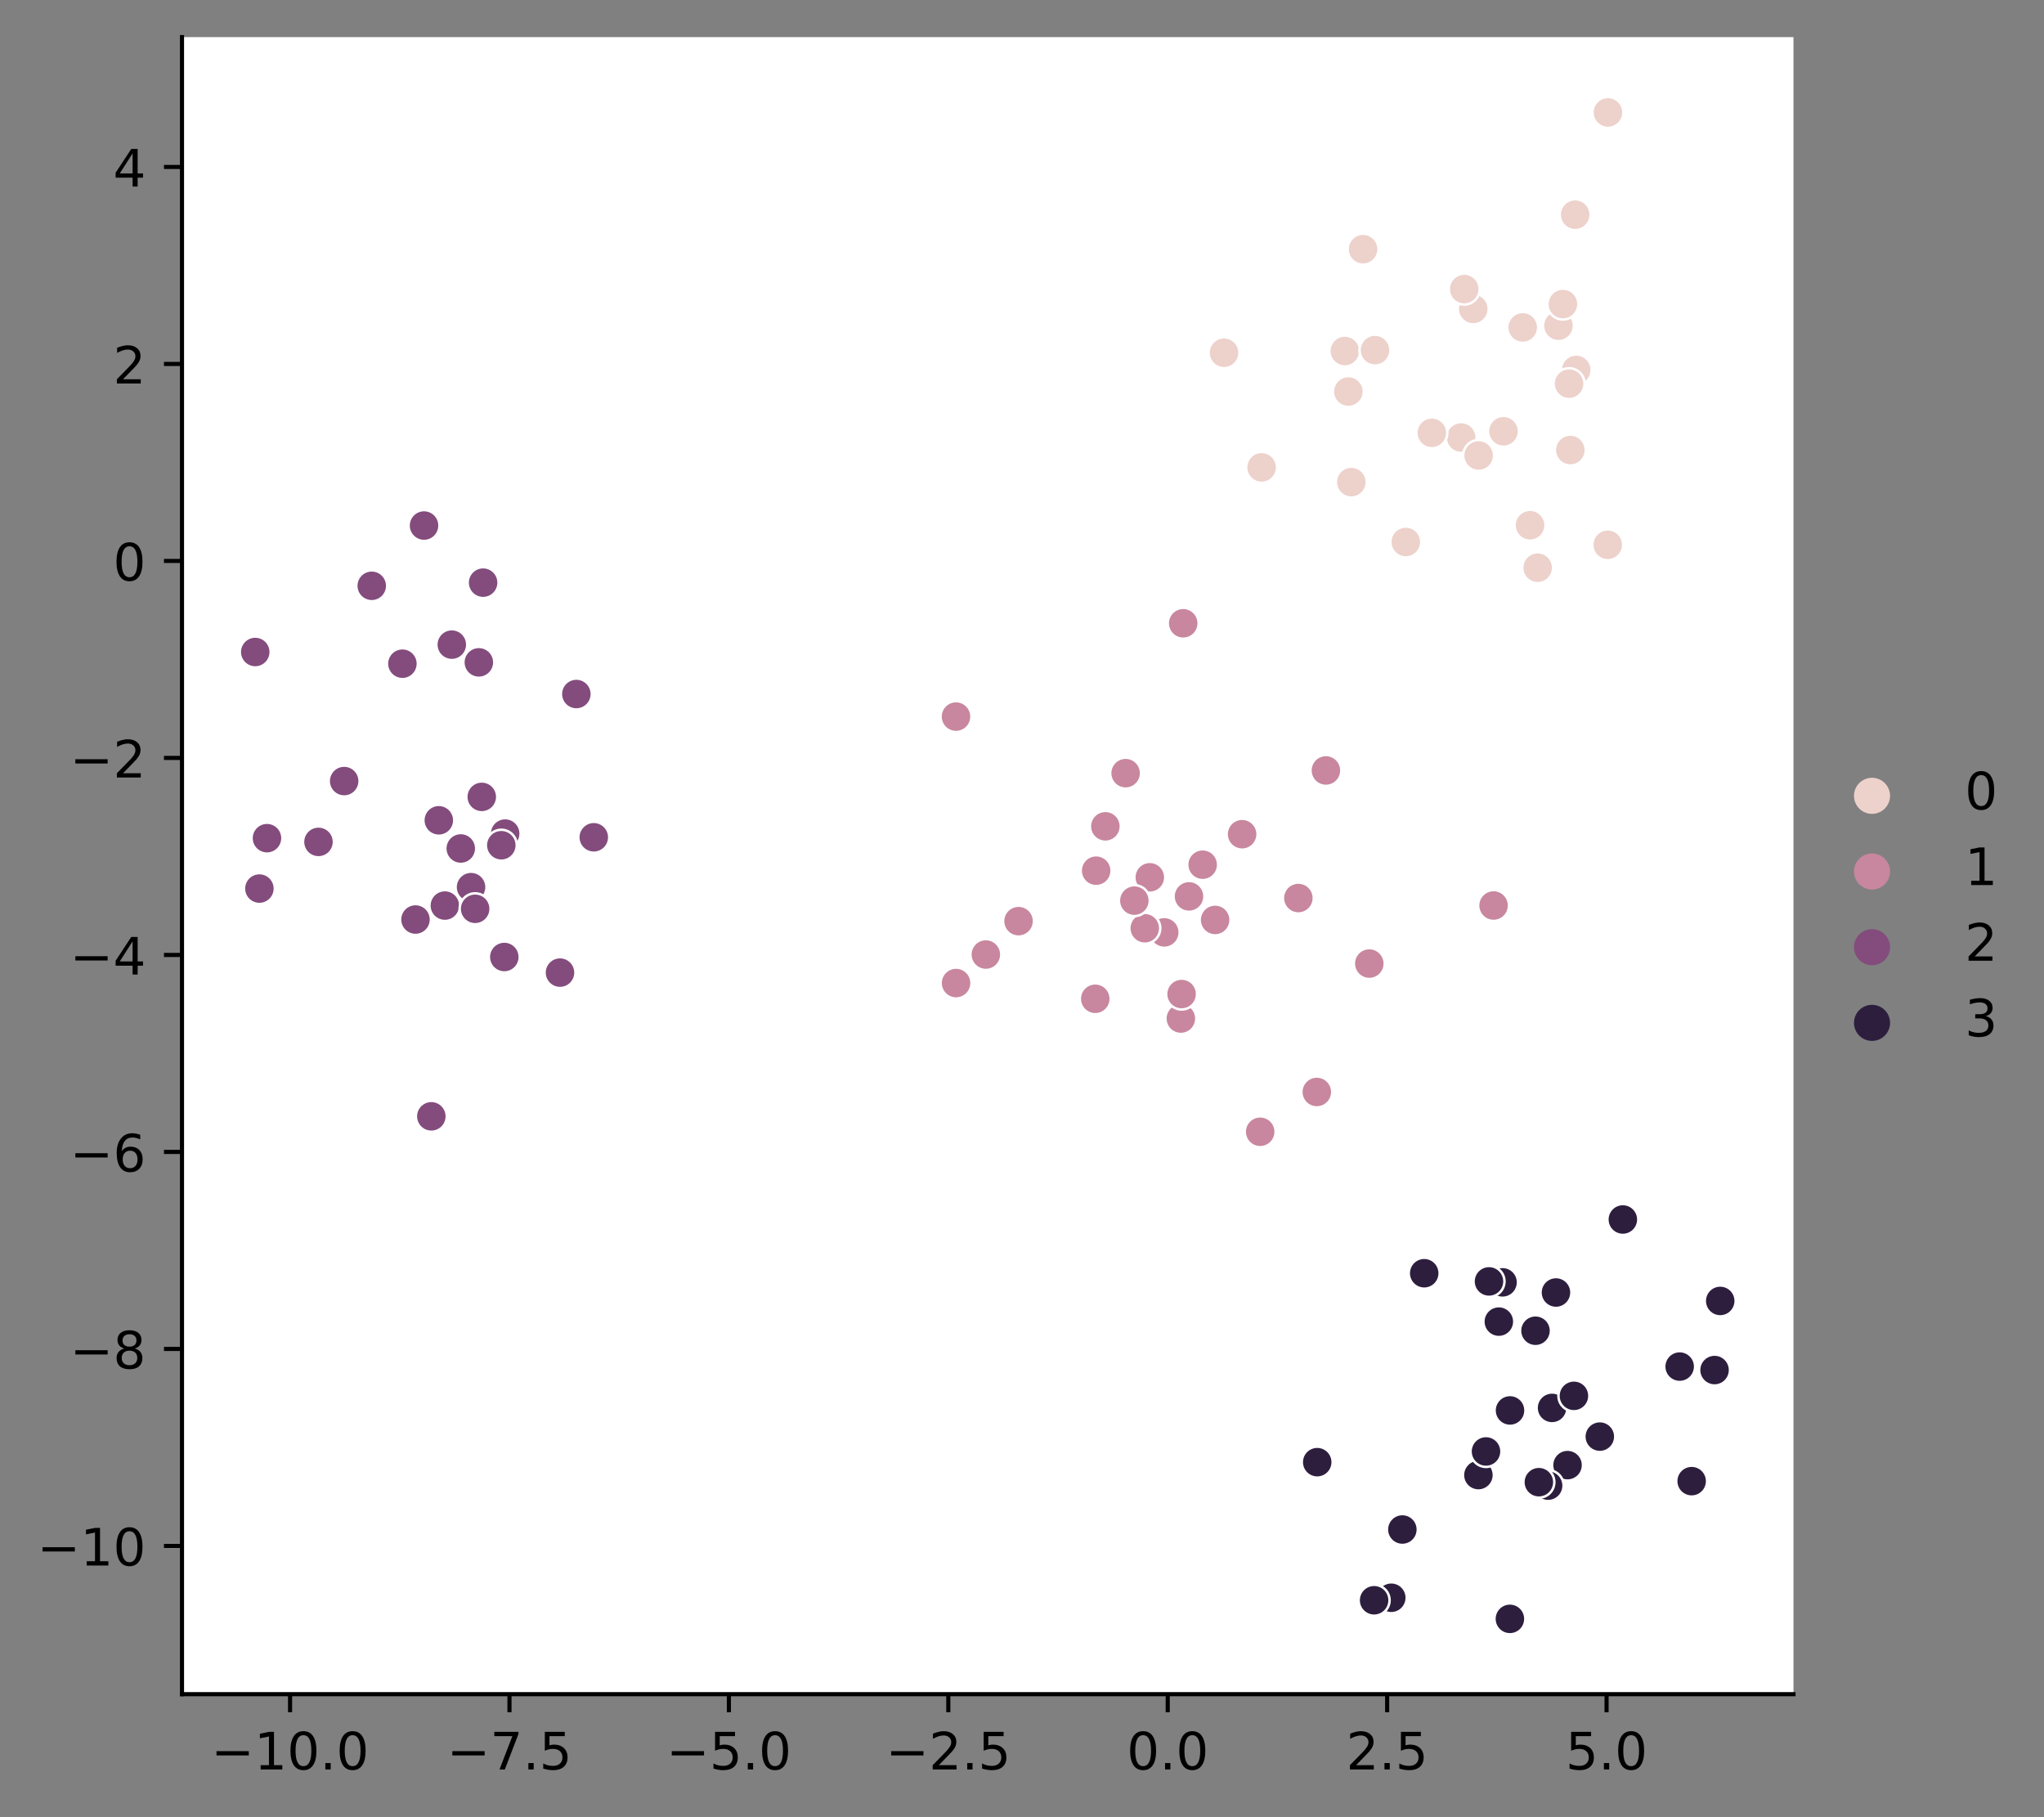 <?xml version="1.0" encoding="utf-8" standalone="no"?>
<!DOCTYPE svg PUBLIC "-//W3C//DTD SVG 1.1//EN"
  "http://www.w3.org/Graphics/SVG/1.1/DTD/svg11.dtd">
<!-- Created with matplotlib (https://matplotlib.org/) -->
<svg height="352.478pt" version="1.1" viewBox="0 0 396.513 352.478" width="396.513pt" xmlns="http://www.w3.org/2000/svg" xmlns:xlink="http://www.w3.org/1999/xlink">
 <rect x="0" y="0" width="396.513" height="352.478" fill="#808080" stroke="none"/>
 <defs>
  <style type="text/css">*{stroke-linecap:butt;stroke-linejoin:round;}</style>
 </defs>
 <g id="figure_1">
  <g id="patch_1">
   <path d="M 0 352.478 
L 396.513 352.478 
L 396.513 0 
L 0 0 
z
" style="fill:none;"/>
  </g>
  <g id="axes_1">
   <g id="patch_2">
    <path d="M 35.305 328.6 
L 347.914 328.6 
L 347.914 7.2 
L 35.305 7.2 
z
" style="fill:#ffffff;"/>
   </g>
   <g id="PathCollection_1">
    <defs>
     <path d="M 0 3 
C 0.796 3 1.559 2.684 2.121 2.121 
C 2.684 1.559 3 0.796 3 -0 
C 3 -0.796 2.684 -1.559 2.121 -2.121 
C 1.559 -2.684 0.796 -3 0 -3 
C -0.796 -3 -1.559 -2.684 -2.121 -2.121 
C -2.684 -1.559 -3 -0.796 -3 0 
C -3 0.796 -2.684 1.559 -2.121 2.121 
C -1.559 2.684 -0.796 3 0 3 
z
" id="C0_0_f67e2df8ce"/>
    </defs>
    <g clip-path="url(#p96b158b267)">
     <use style="fill:#edd1cb;stroke:#ffffff;stroke-width:0.48;" x="237.448" xlink:href="#C0_0_f67e2df8ce" y="68.421"/>
    </g>
    <g clip-path="url(#p96b158b267)">
     <use style="fill:#edd1cb;stroke:#ffffff;stroke-width:0.48;" x="285.792" xlink:href="#C0_0_f67e2df8ce" y="59.918"/>
    </g>
    <g clip-path="url(#p96b158b267)">
     <use style="fill:#834c7d;stroke:#ffffff;stroke-width:0.48;" x="50.321" xlink:href="#C0_0_f67e2df8ce" y="172.345"/>
    </g>
    <g clip-path="url(#p96b158b267)">
     <use style="fill:#c8879e;stroke:#ffffff;stroke-width:0.48;" x="185.454" xlink:href="#C0_0_f67e2df8ce" y="138.99"/>
    </g>
    <g clip-path="url(#p96b158b267)">
     <use style="fill:#834c7d;stroke:#ffffff;stroke-width:0.48;" x="86.299" xlink:href="#C0_0_f67e2df8ce" y="175.643"/>
    </g>
    <g clip-path="url(#p96b158b267)">
     <use style="fill:#834c7d;stroke:#ffffff;stroke-width:0.48;" x="93.718" xlink:href="#C0_0_f67e2df8ce" y="113.008"/>
    </g>
    <g clip-path="url(#p96b158b267)">
     <use style="fill:#edd1cb;stroke:#ffffff;stroke-width:0.48;" x="295.391" xlink:href="#C0_0_f67e2df8ce" y="63.506"/>
    </g>
    <g clip-path="url(#p96b158b267)">
     <use style="fill:#c8879e;stroke:#ffffff;stroke-width:0.48;" x="229.075" xlink:href="#C0_0_f67e2df8ce" y="197.554"/>
    </g>
    <g clip-path="url(#p96b158b267)">
     <use style="fill:#834c7d;stroke:#ffffff;stroke-width:0.48;" x="49.514" xlink:href="#C0_0_f67e2df8ce" y="126.461"/>
    </g>
    <g clip-path="url(#p96b158b267)">
     <use style="fill:#c8879e;stroke:#ffffff;stroke-width:0.48;" x="223.052" xlink:href="#C0_0_f67e2df8ce" y="170.159"/>
    </g>
    <g clip-path="url(#p96b158b267)">
     <use style="fill:#c8879e;stroke:#ffffff;stroke-width:0.48;" x="240.956" xlink:href="#C0_0_f67e2df8ce" y="161.799"/>
    </g>
    <g clip-path="url(#p96b158b267)">
     <use style="fill:#edd1cb;stroke:#ffffff;stroke-width:0.48;" x="283.447" xlink:href="#C0_0_f67e2df8ce" y="84.858"/>
    </g>
    <g clip-path="url(#p96b158b267)">
     <use style="fill:#c8879e;stroke:#ffffff;stroke-width:0.48;" x="289.737" xlink:href="#C0_0_f67e2df8ce" y="175.63"/>
    </g>
    <g clip-path="url(#p96b158b267)">
     <use style="fill:#2d1e3e;stroke:#ffffff;stroke-width:0.48;" x="292.903" xlink:href="#C0_0_f67e2df8ce" y="313.991"/>
    </g>
    <g clip-path="url(#p96b158b267)">
     <use style="fill:#2d1e3e;stroke:#ffffff;stroke-width:0.48;" x="328.162" xlink:href="#C0_0_f67e2df8ce" y="287.279"/>
    </g>
    <g clip-path="url(#p96b158b267)">
     <use style="fill:#edd1cb;stroke:#ffffff;stroke-width:0.48;" x="302.321" xlink:href="#C0_0_f67e2df8ce" y="63.171"/>
    </g>
    <g clip-path="url(#p96b158b267)">
     <use style="fill:#c8879e;stroke:#ffffff;stroke-width:0.48;" x="229.217" xlink:href="#C0_0_f67e2df8ce" y="192.802"/>
    </g>
    <g clip-path="url(#p96b158b267)">
     <use style="fill:#2d1e3e;stroke:#ffffff;stroke-width:0.48;" x="301.081" xlink:href="#C0_0_f67e2df8ce" y="273.074"/>
    </g>
    <g clip-path="url(#p96b158b267)">
     <use style="fill:#c8879e;stroke:#ffffff;stroke-width:0.48;" x="251.869" xlink:href="#C0_0_f67e2df8ce" y="174.182"/>
    </g>
    <g clip-path="url(#p96b158b267)">
     <use style="fill:#2d1e3e;stroke:#ffffff;stroke-width:0.48;" x="301.84" xlink:href="#C0_0_f67e2df8ce" y="250.691"/>
    </g>
    <g clip-path="url(#p96b158b267)">
     <use style="fill:#2d1e3e;stroke:#ffffff;stroke-width:0.48;" x="276.282" xlink:href="#C0_0_f67e2df8ce" y="246.952"/>
    </g>
    <g clip-path="url(#p96b158b267)">
     <use style="fill:#edd1cb;stroke:#ffffff;stroke-width:0.48;" x="272.712" xlink:href="#C0_0_f67e2df8ce" y="105.124"/>
    </g>
    <g clip-path="url(#p96b158b267)">
     <use style="fill:#834c7d;stroke:#ffffff;stroke-width:0.48;" x="80.6" xlink:href="#C0_0_f67e2df8ce" y="178.349"/>
    </g>
    <g clip-path="url(#p96b158b267)">
     <use style="fill:#c8879e;stroke:#ffffff;stroke-width:0.48;" x="225.854" xlink:href="#C0_0_f67e2df8ce" y="180.841"/>
    </g>
    <g clip-path="url(#p96b158b267)">
     <use style="fill:#834c7d;stroke:#ffffff;stroke-width:0.48;" x="91.378" xlink:href="#C0_0_f67e2df8ce" y="172.07"/>
    </g>
    <g clip-path="url(#p96b158b267)">
     <use style="fill:#834c7d;stroke:#ffffff;stroke-width:0.48;" x="82.259" xlink:href="#C0_0_f67e2df8ce" y="101.933"/>
    </g>
    <g clip-path="url(#p96b158b267)">
     <use style="fill:#2d1e3e;stroke:#ffffff;stroke-width:0.48;" x="333.704" xlink:href="#C0_0_f67e2df8ce" y="252.327"/>
    </g>
    <g clip-path="url(#p96b158b267)">
     <use style="fill:#2d1e3e;stroke:#ffffff;stroke-width:0.48;" x="269.894" xlink:href="#C0_0_f67e2df8ce" y="309.897"/>
    </g>
    <g clip-path="url(#p96b158b267)">
     <use style="fill:#834c7d;stroke:#ffffff;stroke-width:0.48;" x="92.172" xlink:href="#C0_0_f67e2df8ce" y="176.271"/>
    </g>
    <g clip-path="url(#p96b158b267)">
     <use style="fill:#edd1cb;stroke:#ffffff;stroke-width:0.48;" x="277.759" xlink:href="#C0_0_f67e2df8ce" y="83.953"/>
    </g>
    <g clip-path="url(#p96b158b267)">
     <use style="fill:#c8879e;stroke:#ffffff;stroke-width:0.48;" x="230.652" xlink:href="#C0_0_f67e2df8ce" y="173.86"/>
    </g>
    <g clip-path="url(#p96b158b267)">
     <use style="fill:#834c7d;stroke:#ffffff;stroke-width:0.48;" x="93.457" xlink:href="#C0_0_f67e2df8ce" y="154.562"/>
    </g>
    <g clip-path="url(#p96b158b267)">
     <use style="fill:#834c7d;stroke:#ffffff;stroke-width:0.48;" x="92.89" xlink:href="#C0_0_f67e2df8ce" y="128.47"/>
    </g>
    <g clip-path="url(#p96b158b267)">
     <use style="fill:#2d1e3e;stroke:#ffffff;stroke-width:0.48;" x="304.085" xlink:href="#C0_0_f67e2df8ce" y="284.171"/>
    </g>
    <g clip-path="url(#p96b158b267)">
     <use style="fill:#834c7d;stroke:#ffffff;stroke-width:0.48;" x="115.188" xlink:href="#C0_0_f67e2df8ce" y="162.397"/>
    </g>
    <g clip-path="url(#p96b158b267)">
     <use style="fill:#edd1cb;stroke:#ffffff;stroke-width:0.48;" x="311.923" xlink:href="#C0_0_f67e2df8ce" y="21.809"/>
    </g>
    <g clip-path="url(#p96b158b267)">
     <use style="fill:#834c7d;stroke:#ffffff;stroke-width:0.48;" x="72.114" xlink:href="#C0_0_f67e2df8ce" y="113.621"/>
    </g>
    <g clip-path="url(#p96b158b267)">
     <use style="fill:#edd1cb;stroke:#ffffff;stroke-width:0.48;" x="311.886" xlink:href="#C0_0_f67e2df8ce" y="105.67"/>
    </g>
    <g clip-path="url(#p96b158b267)">
     <use style="fill:#c8879e;stroke:#ffffff;stroke-width:0.48;" x="257.211" xlink:href="#C0_0_f67e2df8ce" y="149.434"/>
    </g>
    <g clip-path="url(#p96b158b267)">
     <use style="fill:#c8879e;stroke:#ffffff;stroke-width:0.48;" x="235.719" xlink:href="#C0_0_f67e2df8ce" y="178.428"/>
    </g>
    <g clip-path="url(#p96b158b267)">
     <use style="fill:#c8879e;stroke:#ffffff;stroke-width:0.48;" x="191.242" xlink:href="#C0_0_f67e2df8ce" y="185.141"/>
    </g>
    <g clip-path="url(#p96b158b267)">
     <use style="fill:#834c7d;stroke:#ffffff;stroke-width:0.48;" x="85.124" xlink:href="#C0_0_f67e2df8ce" y="159.104"/>
    </g>
    <g clip-path="url(#p96b158b267)">
     <use style="fill:#2d1e3e;stroke:#ffffff;stroke-width:0.48;" x="332.605" xlink:href="#C0_0_f67e2df8ce" y="265.733"/>
    </g>
    <g clip-path="url(#p96b158b267)">
     <use style="fill:#2d1e3e;stroke:#ffffff;stroke-width:0.48;" x="305.325" xlink:href="#C0_0_f67e2df8ce" y="270.734"/>
    </g>
    <g clip-path="url(#p96b158b267)">
     <use style="fill:#edd1cb;stroke:#ffffff;stroke-width:0.48;" x="305.775" xlink:href="#C0_0_f67e2df8ce" y="71.753"/>
    </g>
    <g clip-path="url(#p96b158b267)">
     <use style="fill:#834c7d;stroke:#ffffff;stroke-width:0.48;" x="111.808" xlink:href="#C0_0_f67e2df8ce" y="134.612"/>
    </g>
    <g clip-path="url(#p96b158b267)">
     <use style="fill:#c8879e;stroke:#ffffff;stroke-width:0.48;" x="244.46" xlink:href="#C0_0_f67e2df8ce" y="219.515"/>
    </g>
    <g clip-path="url(#p96b158b267)">
     <use style="fill:#2d1e3e;stroke:#ffffff;stroke-width:0.48;" x="286.794" xlink:href="#C0_0_f67e2df8ce" y="286.103"/>
    </g>
    <g clip-path="url(#p96b158b267)">
     <use style="fill:#c8879e;stroke:#ffffff;stroke-width:0.48;" x="197.586" xlink:href="#C0_0_f67e2df8ce" y="178.663"/>
    </g>
    <g clip-path="url(#p96b158b267)">
     <use style="fill:#2d1e3e;stroke:#ffffff;stroke-width:0.48;" x="300.318" xlink:href="#C0_0_f67e2df8ce" y="288.151"/>
    </g>
    <g clip-path="url(#p96b158b267)">
     <use style="fill:#edd1cb;stroke:#ffffff;stroke-width:0.48;" x="260.883" xlink:href="#C0_0_f67e2df8ce" y="68.083"/>
    </g>
    <g clip-path="url(#p96b158b267)">
     <use style="fill:#2d1e3e;stroke:#ffffff;stroke-width:0.48;" x="310.346" xlink:href="#C0_0_f67e2df8ce" y="278.64"/>
    </g>
    <g clip-path="url(#p96b158b267)">
     <use style="fill:#834c7d;stroke:#ffffff;stroke-width:0.48;" x="87.645" xlink:href="#C0_0_f67e2df8ce" y="125.03"/>
    </g>
    <g clip-path="url(#p96b158b267)">
     <use style="fill:#2d1e3e;stroke:#ffffff;stroke-width:0.48;" x="292.926" xlink:href="#C0_0_f67e2df8ce" y="273.564"/>
    </g>
    <g clip-path="url(#p96b158b267)">
     <use style="fill:#834c7d;stroke:#ffffff;stroke-width:0.48;" x="51.791" xlink:href="#C0_0_f67e2df8ce" y="162.569"/>
    </g>
    <g clip-path="url(#p96b158b267)">
     <use style="fill:#edd1cb;stroke:#ffffff;stroke-width:0.48;" x="291.658" xlink:href="#C0_0_f67e2df8ce" y="83.653"/>
    </g>
    <g clip-path="url(#p96b158b267)">
     <use style="fill:#834c7d;stroke:#ffffff;stroke-width:0.48;" x="83.674" xlink:href="#C0_0_f67e2df8ce" y="216.521"/>
    </g>
    <g clip-path="url(#p96b158b267)">
     <use style="fill:#c8879e;stroke:#ffffff;stroke-width:0.48;" x="265.628" xlink:href="#C0_0_f67e2df8ce" y="186.892"/>
    </g>
    <g clip-path="url(#p96b158b267)">
     <use style="fill:#2d1e3e;stroke:#ffffff;stroke-width:0.48;" x="255.526" xlink:href="#C0_0_f67e2df8ce" y="283.597"/>
    </g>
    <g clip-path="url(#p96b158b267)">
     <use style="fill:#edd1cb;stroke:#ffffff;stroke-width:0.48;" x="286.839" xlink:href="#C0_0_f67e2df8ce" y="88.343"/>
    </g>
    <g clip-path="url(#p96b158b267)">
     <use style="fill:#834c7d;stroke:#ffffff;stroke-width:0.48;" x="78.064" xlink:href="#C0_0_f67e2df8ce" y="128.728"/>
    </g>
    <g clip-path="url(#p96b158b267)">
     <use style="fill:#2d1e3e;stroke:#ffffff;stroke-width:0.48;" x="298.522" xlink:href="#C0_0_f67e2df8ce" y="287.481"/>
    </g>
    <g clip-path="url(#p96b158b267)">
     <use style="fill:#edd1cb;stroke:#ffffff;stroke-width:0.48;" x="244.738" xlink:href="#C0_0_f67e2df8ce" y="90.649"/>
    </g>
    <g clip-path="url(#p96b158b267)">
     <use style="fill:#c8879e;stroke:#ffffff;stroke-width:0.48;" x="229.53" xlink:href="#C0_0_f67e2df8ce" y="120.89"/>
    </g>
    <g clip-path="url(#p96b158b267)">
     <use style="fill:#edd1cb;stroke:#ffffff;stroke-width:0.48;" x="261.569" xlink:href="#C0_0_f67e2df8ce" y="75.941"/>
    </g>
    <g clip-path="url(#p96b158b267)">
     <use style="fill:#2d1e3e;stroke:#ffffff;stroke-width:0.48;" x="297.87" xlink:href="#C0_0_f67e2df8ce" y="258.105"/>
    </g>
    <g clip-path="url(#p96b158b267)">
     <use style="fill:#834c7d;stroke:#ffffff;stroke-width:0.48;" x="97.996" xlink:href="#C0_0_f67e2df8ce" y="161.681"/>
    </g>
    <g clip-path="url(#p96b158b267)">
     <use style="fill:#834c7d;stroke:#ffffff;stroke-width:0.48;" x="66.764" xlink:href="#C0_0_f67e2df8ce" y="151.494"/>
    </g>
    <g clip-path="url(#p96b158b267)">
     <use style="fill:#834c7d;stroke:#ffffff;stroke-width:0.48;" x="89.384" xlink:href="#C0_0_f67e2df8ce" y="164.568"/>
    </g>
    <g clip-path="url(#p96b158b267)">
     <use style="fill:#c8879e;stroke:#ffffff;stroke-width:0.48;" x="212.641" xlink:href="#C0_0_f67e2df8ce" y="168.874"/>
    </g>
    <g clip-path="url(#p96b158b267)">
     <use style="fill:#edd1cb;stroke:#ffffff;stroke-width:0.48;" x="298.289" xlink:href="#C0_0_f67e2df8ce" y="110.113"/>
    </g>
    <g clip-path="url(#p96b158b267)">
     <use style="fill:#834c7d;stroke:#ffffff;stroke-width:0.48;" x="61.782" xlink:href="#C0_0_f67e2df8ce" y="163.293"/>
    </g>
    <g clip-path="url(#p96b158b267)">
     <use style="fill:#c8879e;stroke:#ffffff;stroke-width:0.48;" x="255.446" xlink:href="#C0_0_f67e2df8ce" y="211.797"/>
    </g>
    <g clip-path="url(#p96b158b267)">
     <use style="fill:#2d1e3e;stroke:#ffffff;stroke-width:0.48;" x="290.757" xlink:href="#C0_0_f67e2df8ce" y="256.337"/>
    </g>
    <g clip-path="url(#p96b158b267)">
     <use style="fill:#c8879e;stroke:#ffffff;stroke-width:0.48;" x="185.465" xlink:href="#C0_0_f67e2df8ce" y="190.672"/>
    </g>
    <g clip-path="url(#p96b158b267)">
     <use style="fill:#edd1cb;stroke:#ffffff;stroke-width:0.48;" x="262.142" xlink:href="#C0_0_f67e2df8ce" y="93.512"/>
    </g>
    <g clip-path="url(#p96b158b267)">
     <use style="fill:#c8879e;stroke:#ffffff;stroke-width:0.48;" x="214.429" xlink:href="#C0_0_f67e2df8ce" y="160.271"/>
    </g>
    <g clip-path="url(#p96b158b267)">
     <use style="fill:#2d1e3e;stroke:#ffffff;stroke-width:0.48;" x="288.267" xlink:href="#C0_0_f67e2df8ce" y="281.52"/>
    </g>
    <g clip-path="url(#p96b158b267)">
     <use style="fill:#c8879e;stroke:#ffffff;stroke-width:0.48;" x="222.075" xlink:href="#C0_0_f67e2df8ce" y="180.038"/>
    </g>
    <g clip-path="url(#p96b158b267)">
     <use style="fill:#c8879e;stroke:#ffffff;stroke-width:0.48;" x="220.052" xlink:href="#C0_0_f67e2df8ce" y="174.685"/>
    </g>
    <g clip-path="url(#p96b158b267)">
     <use style="fill:#834c7d;stroke:#ffffff;stroke-width:0.48;" x="108.633" xlink:href="#C0_0_f67e2df8ce" y="188.645"/>
    </g>
    <g clip-path="url(#p96b158b267)">
     <use style="fill:#edd1cb;stroke:#ffffff;stroke-width:0.48;" x="304.63" xlink:href="#C0_0_f67e2df8ce" y="87.288"/>
    </g>
    <g clip-path="url(#p96b158b267)">
     <use style="fill:#834c7d;stroke:#ffffff;stroke-width:0.48;" x="97.831" xlink:href="#C0_0_f67e2df8ce" y="185.618"/>
    </g>
    <g clip-path="url(#p96b158b267)">
     <use style="fill:#edd1cb;stroke:#ffffff;stroke-width:0.48;" x="305.564" xlink:href="#C0_0_f67e2df8ce" y="41.636"/>
    </g>
    <g clip-path="url(#p96b158b267)">
     <use style="fill:#c8879e;stroke:#ffffff;stroke-width:0.48;" x="212.469" xlink:href="#C0_0_f67e2df8ce" y="193.723"/>
    </g>
    <g clip-path="url(#p96b158b267)">
     <use style="fill:#c8879e;stroke:#ffffff;stroke-width:0.48;" x="233.304" xlink:href="#C0_0_f67e2df8ce" y="167.715"/>
    </g>
    <g clip-path="url(#p96b158b267)">
     <use style="fill:#edd1cb;stroke:#ffffff;stroke-width:0.48;" x="303.186" xlink:href="#C0_0_f67e2df8ce" y="58.979"/>
    </g>
    <g clip-path="url(#p96b158b267)">
     <use style="fill:#c8879e;stroke:#ffffff;stroke-width:0.48;" x="218.356" xlink:href="#C0_0_f67e2df8ce" y="149.959"/>
    </g>
    <g clip-path="url(#p96b158b267)">
     <use style="fill:#2d1e3e;stroke:#ffffff;stroke-width:0.48;" x="291.478" xlink:href="#C0_0_f67e2df8ce" y="248.721"/>
    </g>
    <g clip-path="url(#p96b158b267)">
     <use style="fill:#2d1e3e;stroke:#ffffff;stroke-width:0.48;" x="266.561" xlink:href="#C0_0_f67e2df8ce" y="310.384"/>
    </g>
    <g clip-path="url(#p96b158b267)">
     <use style="fill:#2d1e3e;stroke:#ffffff;stroke-width:0.48;" x="288.849" xlink:href="#C0_0_f67e2df8ce" y="248.538"/>
    </g>
    <g clip-path="url(#p96b158b267)">
     <use style="fill:#edd1cb;stroke:#ffffff;stroke-width:0.48;" x="264.421" xlink:href="#C0_0_f67e2df8ce" y="48.331"/>
    </g>
    <g clip-path="url(#p96b158b267)">
     <use style="fill:#edd1cb;stroke:#ffffff;stroke-width:0.48;" x="266.735" xlink:href="#C0_0_f67e2df8ce" y="67.913"/>
    </g>
    <g clip-path="url(#p96b158b267)">
     <use style="fill:#edd1cb;stroke:#ffffff;stroke-width:0.48;" x="304.383" xlink:href="#C0_0_f67e2df8ce" y="74.416"/>
    </g>
    <g clip-path="url(#p96b158b267)">
     <use style="fill:#edd1cb;stroke:#ffffff;stroke-width:0.48;" x="284.048" xlink:href="#C0_0_f67e2df8ce" y="56.074"/>
    </g>
    <g clip-path="url(#p96b158b267)">
     <use style="fill:#2d1e3e;stroke:#ffffff;stroke-width:0.48;" x="325.837" xlink:href="#C0_0_f67e2df8ce" y="265.058"/>
    </g>
    <g clip-path="url(#p96b158b267)">
     <use style="fill:#edd1cb;stroke:#ffffff;stroke-width:0.48;" x="296.813" xlink:href="#C0_0_f67e2df8ce" y="101.873"/>
    </g>
    <g clip-path="url(#p96b158b267)">
     <use style="fill:#834c7d;stroke:#ffffff;stroke-width:0.48;" x="97.247" xlink:href="#C0_0_f67e2df8ce" y="163.939"/>
    </g>
    <g clip-path="url(#p96b158b267)">
     <use style="fill:#2d1e3e;stroke:#ffffff;stroke-width:0.48;" x="272.044" xlink:href="#C0_0_f67e2df8ce" y="296.66"/>
    </g>
    <g clip-path="url(#p96b158b267)">
     <use style="fill:#2d1e3e;stroke:#ffffff;stroke-width:0.48;" x="314.815" xlink:href="#C0_0_f67e2df8ce" y="236.53"/>
    </g>
   </g>
   <g id="PathCollection_2"/>
   <g id="PathCollection_3"/>
   <g id="PathCollection_4"/>
   <g id="PathCollection_5"/>
   <g id="matplotlib.axis_1">
    <g id="xtick_1">
     <g id="line2d_1">
      <defs>
       <path d="M 0 0 
L 0 3.5 
" id="m2f499f7dab" style="stroke:#000000;stroke-width:0.8;"/>
      </defs>
      <g>
       <use style="stroke:#000000;stroke-width:0.8;" x="56.267" xlink:href="#m2f499f7dab" y="328.6"/>
      </g>
     </g>
     <g id="text_1">
      <!-- −10.0 -->
      <g transform="translate(40.944 343.198)scale(0.1 -0.1)">
       <defs>
        <path d="M 10.594 35.5 
L 73.188 35.5 
L 73.188 27.203 
L 10.594 27.203 
z
" id="DejaVuSans-8722"/>
        <path d="M 12.406 8.297 
L 28.516 8.297 
L 28.516 63.922 
L 10.984 60.406 
L 10.984 69.391 
L 28.422 72.906 
L 38.281 72.906 
L 38.281 8.297 
L 54.391 8.297 
L 54.391 0 
L 12.406 0 
z
" id="DejaVuSans-49"/>
        <path d="M 31.781 66.406 
Q 24.172 66.406 20.328 58.906 
Q 16.5 51.422 16.5 36.375 
Q 16.5 21.391 20.328 13.891 
Q 24.172 6.391 31.781 6.391 
Q 39.453 6.391 43.281 13.891 
Q 47.125 21.391 47.125 36.375 
Q 47.125 51.422 43.281 58.906 
Q 39.453 66.406 31.781 66.406 
z
M 31.781 74.219 
Q 44.047 74.219 50.516 64.516 
Q 56.984 54.828 56.984 36.375 
Q 56.984 17.969 50.516 8.266 
Q 44.047 -1.422 31.781 -1.422 
Q 19.531 -1.422 13.062 8.266 
Q 6.594 17.969 6.594 36.375 
Q 6.594 54.828 13.062 64.516 
Q 19.531 74.219 31.781 74.219 
z
" id="DejaVuSans-48"/>
        <path d="M 10.688 12.406 
L 21 12.406 
L 21 0 
L 10.688 0 
z
" id="DejaVuSans-46"/>
       </defs>
       <use xlink:href="#DejaVuSans-8722"/>
       <use x="83.789" xlink:href="#DejaVuSans-49"/>
       <use x="147.412" xlink:href="#DejaVuSans-48"/>
       <use x="211.035" xlink:href="#DejaVuSans-46"/>
       <use x="242.822" xlink:href="#DejaVuSans-48"/>
      </g>
     </g>
    </g>
    <g id="xtick_2">
     <g id="line2d_2">
      <g>
       <use style="stroke:#000000;stroke-width:0.8;" x="98.832" xlink:href="#m2f499f7dab" y="328.6"/>
      </g>
     </g>
     <g id="text_2">
      <!-- −7.5 -->
      <g transform="translate(86.69 343.198)scale(0.1 -0.1)">
       <defs>
        <path d="M 8.203 72.906 
L 55.078 72.906 
L 55.078 68.703 
L 28.609 0 
L 18.312 0 
L 43.219 64.594 
L 8.203 64.594 
z
" id="DejaVuSans-55"/>
        <path d="M 10.797 72.906 
L 49.516 72.906 
L 49.516 64.594 
L 19.828 64.594 
L 19.828 46.734 
Q 21.969 47.469 24.109 47.828 
Q 26.266 48.188 28.422 48.188 
Q 40.625 48.188 47.75 41.5 
Q 54.891 34.812 54.891 23.391 
Q 54.891 11.625 47.562 5.094 
Q 40.234 -1.422 26.906 -1.422 
Q 22.312 -1.422 17.547 -0.641 
Q 12.797 0.141 7.719 1.703 
L 7.719 11.625 
Q 12.109 9.234 16.797 8.062 
Q 21.484 6.891 26.703 6.891 
Q 35.156 6.891 40.078 11.328 
Q 45.016 15.766 45.016 23.391 
Q 45.016 31 40.078 35.438 
Q 35.156 39.891 26.703 39.891 
Q 22.75 39.891 18.812 39.016 
Q 14.891 38.141 10.797 36.281 
z
" id="DejaVuSans-53"/>
       </defs>
       <use xlink:href="#DejaVuSans-8722"/>
       <use x="83.789" xlink:href="#DejaVuSans-55"/>
       <use x="147.412" xlink:href="#DejaVuSans-46"/>
       <use x="179.199" xlink:href="#DejaVuSans-53"/>
      </g>
     </g>
    </g>
    <g id="xtick_3">
     <g id="line2d_3">
      <g>
       <use style="stroke:#000000;stroke-width:0.8;" x="141.396" xlink:href="#m2f499f7dab" y="328.6"/>
      </g>
     </g>
     <g id="text_3">
      <!-- −5.0 -->
      <g transform="translate(129.255 343.198)scale(0.1 -0.1)">
       <use xlink:href="#DejaVuSans-8722"/>
       <use x="83.789" xlink:href="#DejaVuSans-53"/>
       <use x="147.412" xlink:href="#DejaVuSans-46"/>
       <use x="179.199" xlink:href="#DejaVuSans-48"/>
      </g>
     </g>
    </g>
    <g id="xtick_4">
     <g id="line2d_4">
      <g>
       <use style="stroke:#000000;stroke-width:0.8;" x="183.961" xlink:href="#m2f499f7dab" y="328.6"/>
      </g>
     </g>
     <g id="text_4">
      <!-- −2.5 -->
      <g transform="translate(171.82 343.198)scale(0.1 -0.1)">
       <defs>
        <path d="M 19.188 8.297 
L 53.609 8.297 
L 53.609 0 
L 7.328 0 
L 7.328 8.297 
Q 12.938 14.109 22.625 23.891 
Q 32.328 33.688 34.812 36.531 
Q 39.547 41.844 41.422 45.531 
Q 43.312 49.219 43.312 52.781 
Q 43.312 58.594 39.234 62.25 
Q 35.156 65.922 28.609 65.922 
Q 23.969 65.922 18.812 64.312 
Q 13.672 62.703 7.812 59.422 
L 7.812 69.391 
Q 13.766 71.781 18.938 73 
Q 24.125 74.219 28.422 74.219 
Q 39.75 74.219 46.484 68.547 
Q 53.219 62.891 53.219 53.422 
Q 53.219 48.922 51.531 44.891 
Q 49.859 40.875 45.406 35.406 
Q 44.188 33.984 37.641 27.219 
Q 31.109 20.453 19.188 8.297 
z
" id="DejaVuSans-50"/>
       </defs>
       <use xlink:href="#DejaVuSans-8722"/>
       <use x="83.789" xlink:href="#DejaVuSans-50"/>
       <use x="147.412" xlink:href="#DejaVuSans-46"/>
       <use x="179.199" xlink:href="#DejaVuSans-53"/>
      </g>
     </g>
    </g>
    <g id="xtick_5">
     <g id="line2d_5">
      <g>
       <use style="stroke:#000000;stroke-width:0.8;" x="226.526" xlink:href="#m2f499f7dab" y="328.6"/>
      </g>
     </g>
     <g id="text_5">
      <!-- 0.0 -->
      <g transform="translate(218.575 343.198)scale(0.1 -0.1)">
       <use xlink:href="#DejaVuSans-48"/>
       <use x="63.623" xlink:href="#DejaVuSans-46"/>
       <use x="95.41" xlink:href="#DejaVuSans-48"/>
      </g>
     </g>
    </g>
    <g id="xtick_6">
     <g id="line2d_6">
      <g>
       <use style="stroke:#000000;stroke-width:0.8;" x="269.091" xlink:href="#m2f499f7dab" y="328.6"/>
      </g>
     </g>
     <g id="text_6">
      <!-- 2.5 -->
      <g transform="translate(261.14 343.198)scale(0.1 -0.1)">
       <use xlink:href="#DejaVuSans-50"/>
       <use x="63.623" xlink:href="#DejaVuSans-46"/>
       <use x="95.41" xlink:href="#DejaVuSans-53"/>
      </g>
     </g>
    </g>
    <g id="xtick_7">
     <g id="line2d_7">
      <g>
       <use style="stroke:#000000;stroke-width:0.8;" x="311.656" xlink:href="#m2f499f7dab" y="328.6"/>
      </g>
     </g>
     <g id="text_7">
      <!-- 5.0 -->
      <g transform="translate(303.705 343.198)scale(0.1 -0.1)">
       <use xlink:href="#DejaVuSans-53"/>
       <use x="63.623" xlink:href="#DejaVuSans-46"/>
       <use x="95.41" xlink:href="#DejaVuSans-48"/>
      </g>
     </g>
    </g>
   </g>
   <g id="matplotlib.axis_2">
    <g id="ytick_1">
     <g id="line2d_8">
      <defs>
       <path d="M 0 0 
L -3.5 0 
" id="m3454afaeeb" style="stroke:#000000;stroke-width:0.8;"/>
      </defs>
      <g>
       <use style="stroke:#000000;stroke-width:0.8;" x="35.305" xlink:href="#m3454afaeeb" y="299.843"/>
      </g>
     </g>
     <g id="text_8">
      <!-- −10 -->
      <g transform="translate(7.2 303.642)scale(0.1 -0.1)">
       <use xlink:href="#DejaVuSans-8722"/>
       <use x="83.789" xlink:href="#DejaVuSans-49"/>
       <use x="147.412" xlink:href="#DejaVuSans-48"/>
      </g>
     </g>
    </g>
    <g id="ytick_2">
     <g id="line2d_9">
      <g>
       <use style="stroke:#000000;stroke-width:0.8;" x="35.305" xlink:href="#m3454afaeeb" y="261.634"/>
      </g>
     </g>
     <g id="text_9">
      <!-- −8 -->
      <g transform="translate(13.562 265.433)scale(0.1 -0.1)">
       <defs>
        <path d="M 31.781 34.625 
Q 24.75 34.625 20.719 30.859 
Q 16.703 27.094 16.703 20.516 
Q 16.703 13.922 20.719 10.156 
Q 24.75 6.391 31.781 6.391 
Q 38.812 6.391 42.859 10.172 
Q 46.922 13.969 46.922 20.516 
Q 46.922 27.094 42.891 30.859 
Q 38.875 34.625 31.781 34.625 
z
M 21.922 38.812 
Q 15.578 40.375 12.031 44.719 
Q 8.5 49.078 8.5 55.328 
Q 8.5 64.062 14.719 69.141 
Q 20.953 74.219 31.781 74.219 
Q 42.672 74.219 48.875 69.141 
Q 55.078 64.062 55.078 55.328 
Q 55.078 49.078 51.531 44.719 
Q 48 40.375 41.703 38.812 
Q 48.828 37.156 52.797 32.312 
Q 56.781 27.484 56.781 20.516 
Q 56.781 9.906 50.312 4.234 
Q 43.844 -1.422 31.781 -1.422 
Q 19.734 -1.422 13.25 4.234 
Q 6.781 9.906 6.781 20.516 
Q 6.781 27.484 10.781 32.312 
Q 14.797 37.156 21.922 38.812 
z
M 18.312 54.391 
Q 18.312 48.734 21.844 45.562 
Q 25.391 42.391 31.781 42.391 
Q 38.141 42.391 41.719 45.562 
Q 45.312 48.734 45.312 54.391 
Q 45.312 60.062 41.719 63.234 
Q 38.141 66.406 31.781 66.406 
Q 25.391 66.406 21.844 63.234 
Q 18.312 60.062 18.312 54.391 
z
" id="DejaVuSans-56"/>
       </defs>
       <use xlink:href="#DejaVuSans-8722"/>
       <use x="83.789" xlink:href="#DejaVuSans-56"/>
      </g>
     </g>
    </g>
    <g id="ytick_3">
     <g id="line2d_10">
      <g>
       <use style="stroke:#000000;stroke-width:0.8;" x="35.305" xlink:href="#m3454afaeeb" y="223.425"/>
      </g>
     </g>
     <g id="text_10">
      <!-- −6 -->
      <g transform="translate(13.562 227.224)scale(0.1 -0.1)">
       <defs>
        <path d="M 33.016 40.375 
Q 26.375 40.375 22.484 35.828 
Q 18.609 31.297 18.609 23.391 
Q 18.609 15.531 22.484 10.953 
Q 26.375 6.391 33.016 6.391 
Q 39.656 6.391 43.531 10.953 
Q 47.406 15.531 47.406 23.391 
Q 47.406 31.297 43.531 35.828 
Q 39.656 40.375 33.016 40.375 
z
M 52.594 71.297 
L 52.594 62.312 
Q 48.875 64.062 45.094 64.984 
Q 41.312 65.922 37.594 65.922 
Q 27.828 65.922 22.672 59.328 
Q 17.531 52.734 16.797 39.406 
Q 19.672 43.656 24.016 45.922 
Q 28.375 48.188 33.594 48.188 
Q 44.578 48.188 50.953 41.516 
Q 57.328 34.859 57.328 23.391 
Q 57.328 12.156 50.688 5.359 
Q 44.047 -1.422 33.016 -1.422 
Q 20.359 -1.422 13.672 8.266 
Q 6.984 17.969 6.984 36.375 
Q 6.984 53.656 15.188 63.938 
Q 23.391 74.219 37.203 74.219 
Q 40.922 74.219 44.703 73.484 
Q 48.484 72.75 52.594 71.297 
z
" id="DejaVuSans-54"/>
       </defs>
       <use xlink:href="#DejaVuSans-8722"/>
       <use x="83.789" xlink:href="#DejaVuSans-54"/>
      </g>
     </g>
    </g>
    <g id="ytick_4">
     <g id="line2d_11">
      <g>
       <use style="stroke:#000000;stroke-width:0.8;" x="35.305" xlink:href="#m3454afaeeb" y="185.216"/>
      </g>
     </g>
     <g id="text_11">
      <!-- −4 -->
      <g transform="translate(13.562 189.016)scale(0.1 -0.1)">
       <defs>
        <path d="M 37.797 64.312 
L 12.891 25.391 
L 37.797 25.391 
z
M 35.203 72.906 
L 47.609 72.906 
L 47.609 25.391 
L 58.016 25.391 
L 58.016 17.188 
L 47.609 17.188 
L 47.609 0 
L 37.797 0 
L 37.797 17.188 
L 4.891 17.188 
L 4.891 26.703 
z
" id="DejaVuSans-52"/>
       </defs>
       <use xlink:href="#DejaVuSans-8722"/>
       <use x="83.789" xlink:href="#DejaVuSans-52"/>
      </g>
     </g>
    </g>
    <g id="ytick_5">
     <g id="line2d_12">
      <g>
       <use style="stroke:#000000;stroke-width:0.8;" x="35.305" xlink:href="#m3454afaeeb" y="147.007"/>
      </g>
     </g>
     <g id="text_12">
      <!-- −2 -->
      <g transform="translate(13.562 150.807)scale(0.1 -0.1)">
       <use xlink:href="#DejaVuSans-8722"/>
       <use x="83.789" xlink:href="#DejaVuSans-50"/>
      </g>
     </g>
    </g>
    <g id="ytick_6">
     <g id="line2d_13">
      <g>
       <use style="stroke:#000000;stroke-width:0.8;" x="35.305" xlink:href="#m3454afaeeb" y="108.799"/>
      </g>
     </g>
     <g id="text_13">
      <!-- 0 -->
      <g transform="translate(21.942 112.598)scale(0.1 -0.1)">
       <use xlink:href="#DejaVuSans-48"/>
      </g>
     </g>
    </g>
    <g id="ytick_7">
     <g id="line2d_14">
      <g>
       <use style="stroke:#000000;stroke-width:0.8;" x="35.305" xlink:href="#m3454afaeeb" y="70.59"/>
      </g>
     </g>
     <g id="text_14">
      <!-- 2 -->
      <g transform="translate(21.942 74.389)scale(0.1 -0.1)">
       <use xlink:href="#DejaVuSans-50"/>
      </g>
     </g>
    </g>
    <g id="ytick_8">
     <g id="line2d_15">
      <g>
       <use style="stroke:#000000;stroke-width:0.8;" x="35.305" xlink:href="#m3454afaeeb" y="32.381"/>
      </g>
     </g>
     <g id="text_15">
      <!-- 4 -->
      <g transform="translate(21.942 36.18)scale(0.1 -0.1)">
       <use xlink:href="#DejaVuSans-52"/>
      </g>
     </g>
    </g>
   </g>
   <g id="patch_3">
    <path d="M 35.305 328.6 
L 35.305 7.2 
" style="fill:none;stroke:#000000;stroke-linecap:square;stroke-linejoin:miter;stroke-width:0.8;"/>
   </g>
   <g id="patch_4">
    <path d="M 35.305 328.6 
L 347.914 328.6 
" style="fill:none;stroke:#000000;stroke-linecap:square;stroke-linejoin:miter;stroke-width:0.8;"/>
   </g>
  </g>
  <g id="legend_1">
   <g id="PathCollection_6">
    <defs>
     <path d="M 0 3 
C 0.796 3 1.559 2.684 2.121 2.121 
C 2.684 1.559 3 0.796 3 0 
C 3 -0.796 2.684 -1.559 2.121 -2.121 
C 1.559 -2.684 0.796 -3 0 -3 
C -0.796 -3 -1.559 -2.684 -2.121 -2.121 
C -2.684 -1.559 -3 -0.796 -3 0 
C -3 0.796 -2.684 1.559 -2.121 2.121 
C -1.559 2.684 -0.796 3 0 3 
z
" id="mb231dd0602" style="stroke:#edd1cb;"/>
    </defs>
    <g>
     <use style="fill:#edd1cb;stroke:#edd1cb;" x="363.15" xlink:href="#mb231dd0602" y="154.356"/>
    </g>
   </g>
   <g id="text_16">
    <!-- 0 -->
    <g transform="translate(381.15 156.981)scale(0.1 -0.1)">
     <use xlink:href="#DejaVuSans-48"/>
    </g>
   </g>
   <g id="PathCollection_7">
    <defs>
     <path d="M 0 3 
C 0.796 3 1.559 2.684 2.121 2.121 
C 2.684 1.559 3 0.796 3 0 
C 3 -0.796 2.684 -1.559 2.121 -2.121 
C 1.559 -2.684 0.796 -3 0 -3 
C -0.796 -3 -1.559 -2.684 -2.121 -2.121 
C -2.684 -1.559 -3 -0.796 -3 0 
C -3 0.796 -2.684 1.559 -2.121 2.121 
C -1.559 2.684 -0.796 3 0 3 
z
" id="mdafb22693a" style="stroke:#c8879e;"/>
    </defs>
    <g>
     <use style="fill:#c8879e;stroke:#c8879e;" x="363.15" xlink:href="#mdafb22693a" y="169.034"/>
    </g>
   </g>
   <g id="text_17">
    <!-- 1 -->
    <g transform="translate(381.15 171.659)scale(0.1 -0.1)">
     <use xlink:href="#DejaVuSans-49"/>
    </g>
   </g>
   <g id="PathCollection_8">
    <defs>
     <path d="M 0 3 
C 0.796 3 1.559 2.684 2.121 2.121 
C 2.684 1.559 3 0.796 3 0 
C 3 -0.796 2.684 -1.559 2.121 -2.121 
C 1.559 -2.684 0.796 -3 0 -3 
C -0.796 -3 -1.559 -2.684 -2.121 -2.121 
C -2.684 -1.559 -3 -0.796 -3 0 
C -3 0.796 -2.684 1.559 -2.121 2.121 
C -1.559 2.684 -0.796 3 0 3 
z
" id="m3d1d3fd5b5" style="stroke:#834c7d;"/>
    </defs>
    <g>
     <use style="fill:#834c7d;stroke:#834c7d;" x="363.15" xlink:href="#m3d1d3fd5b5" y="183.713"/>
    </g>
   </g>
   <g id="text_18">
    <!-- 2 -->
    <g transform="translate(381.15 186.338)scale(0.1 -0.1)">
     <use xlink:href="#DejaVuSans-50"/>
    </g>
   </g>
   <g id="PathCollection_9">
    <defs>
     <path d="M 0 3 
C 0.796 3 1.559 2.684 2.121 2.121 
C 2.684 1.559 3 0.796 3 0 
C 3 -0.796 2.684 -1.559 2.121 -2.121 
C 1.559 -2.684 0.796 -3 0 -3 
C -0.796 -3 -1.559 -2.684 -2.121 -2.121 
C -2.684 -1.559 -3 -0.796 -3 0 
C -3 0.796 -2.684 1.559 -2.121 2.121 
C -1.559 2.684 -0.796 3 0 3 
z
" id="md4ff188ab5" style="stroke:#2d1e3e;"/>
    </defs>
    <g>
     <use style="fill:#2d1e3e;stroke:#2d1e3e;" x="363.15" xlink:href="#md4ff188ab5" y="198.391"/>
    </g>
   </g>
   <g id="text_19">
    <!-- 3 -->
    <g transform="translate(381.15 201.016)scale(0.1 -0.1)">
     <defs>
      <path d="M 40.578 39.312 
Q 47.656 37.797 51.625 33 
Q 55.609 28.219 55.609 21.188 
Q 55.609 10.406 48.188 4.484 
Q 40.766 -1.422 27.094 -1.422 
Q 22.516 -1.422 17.656 -0.516 
Q 12.797 0.391 7.625 2.203 
L 7.625 11.719 
Q 11.719 9.328 16.594 8.109 
Q 21.484 6.891 26.812 6.891 
Q 36.078 6.891 40.938 10.547 
Q 45.797 14.203 45.797 21.188 
Q 45.797 27.641 41.281 31.266 
Q 36.766 34.906 28.719 34.906 
L 20.219 34.906 
L 20.219 43.016 
L 29.109 43.016 
Q 36.375 43.016 40.234 45.922 
Q 44.094 48.828 44.094 54.297 
Q 44.094 59.906 40.109 62.906 
Q 36.141 65.922 28.719 65.922 
Q 24.656 65.922 20.016 65.031 
Q 15.375 64.156 9.812 62.312 
L 9.812 71.094 
Q 15.438 72.656 20.344 73.438 
Q 25.25 74.219 29.594 74.219 
Q 40.828 74.219 47.359 69.109 
Q 53.906 64.016 53.906 55.328 
Q 53.906 49.266 50.438 45.094 
Q 46.969 40.922 40.578 39.312 
z
" id="DejaVuSans-51"/>
     </defs>
     <use xlink:href="#DejaVuSans-51"/>
    </g>
   </g>
  </g>
 </g>
 <defs>
  <clipPath id="p96b158b267">
   <rect height="321.4" width="312.609" x="35.305" y="7.2"/>
  </clipPath>
 </defs>
</svg>
